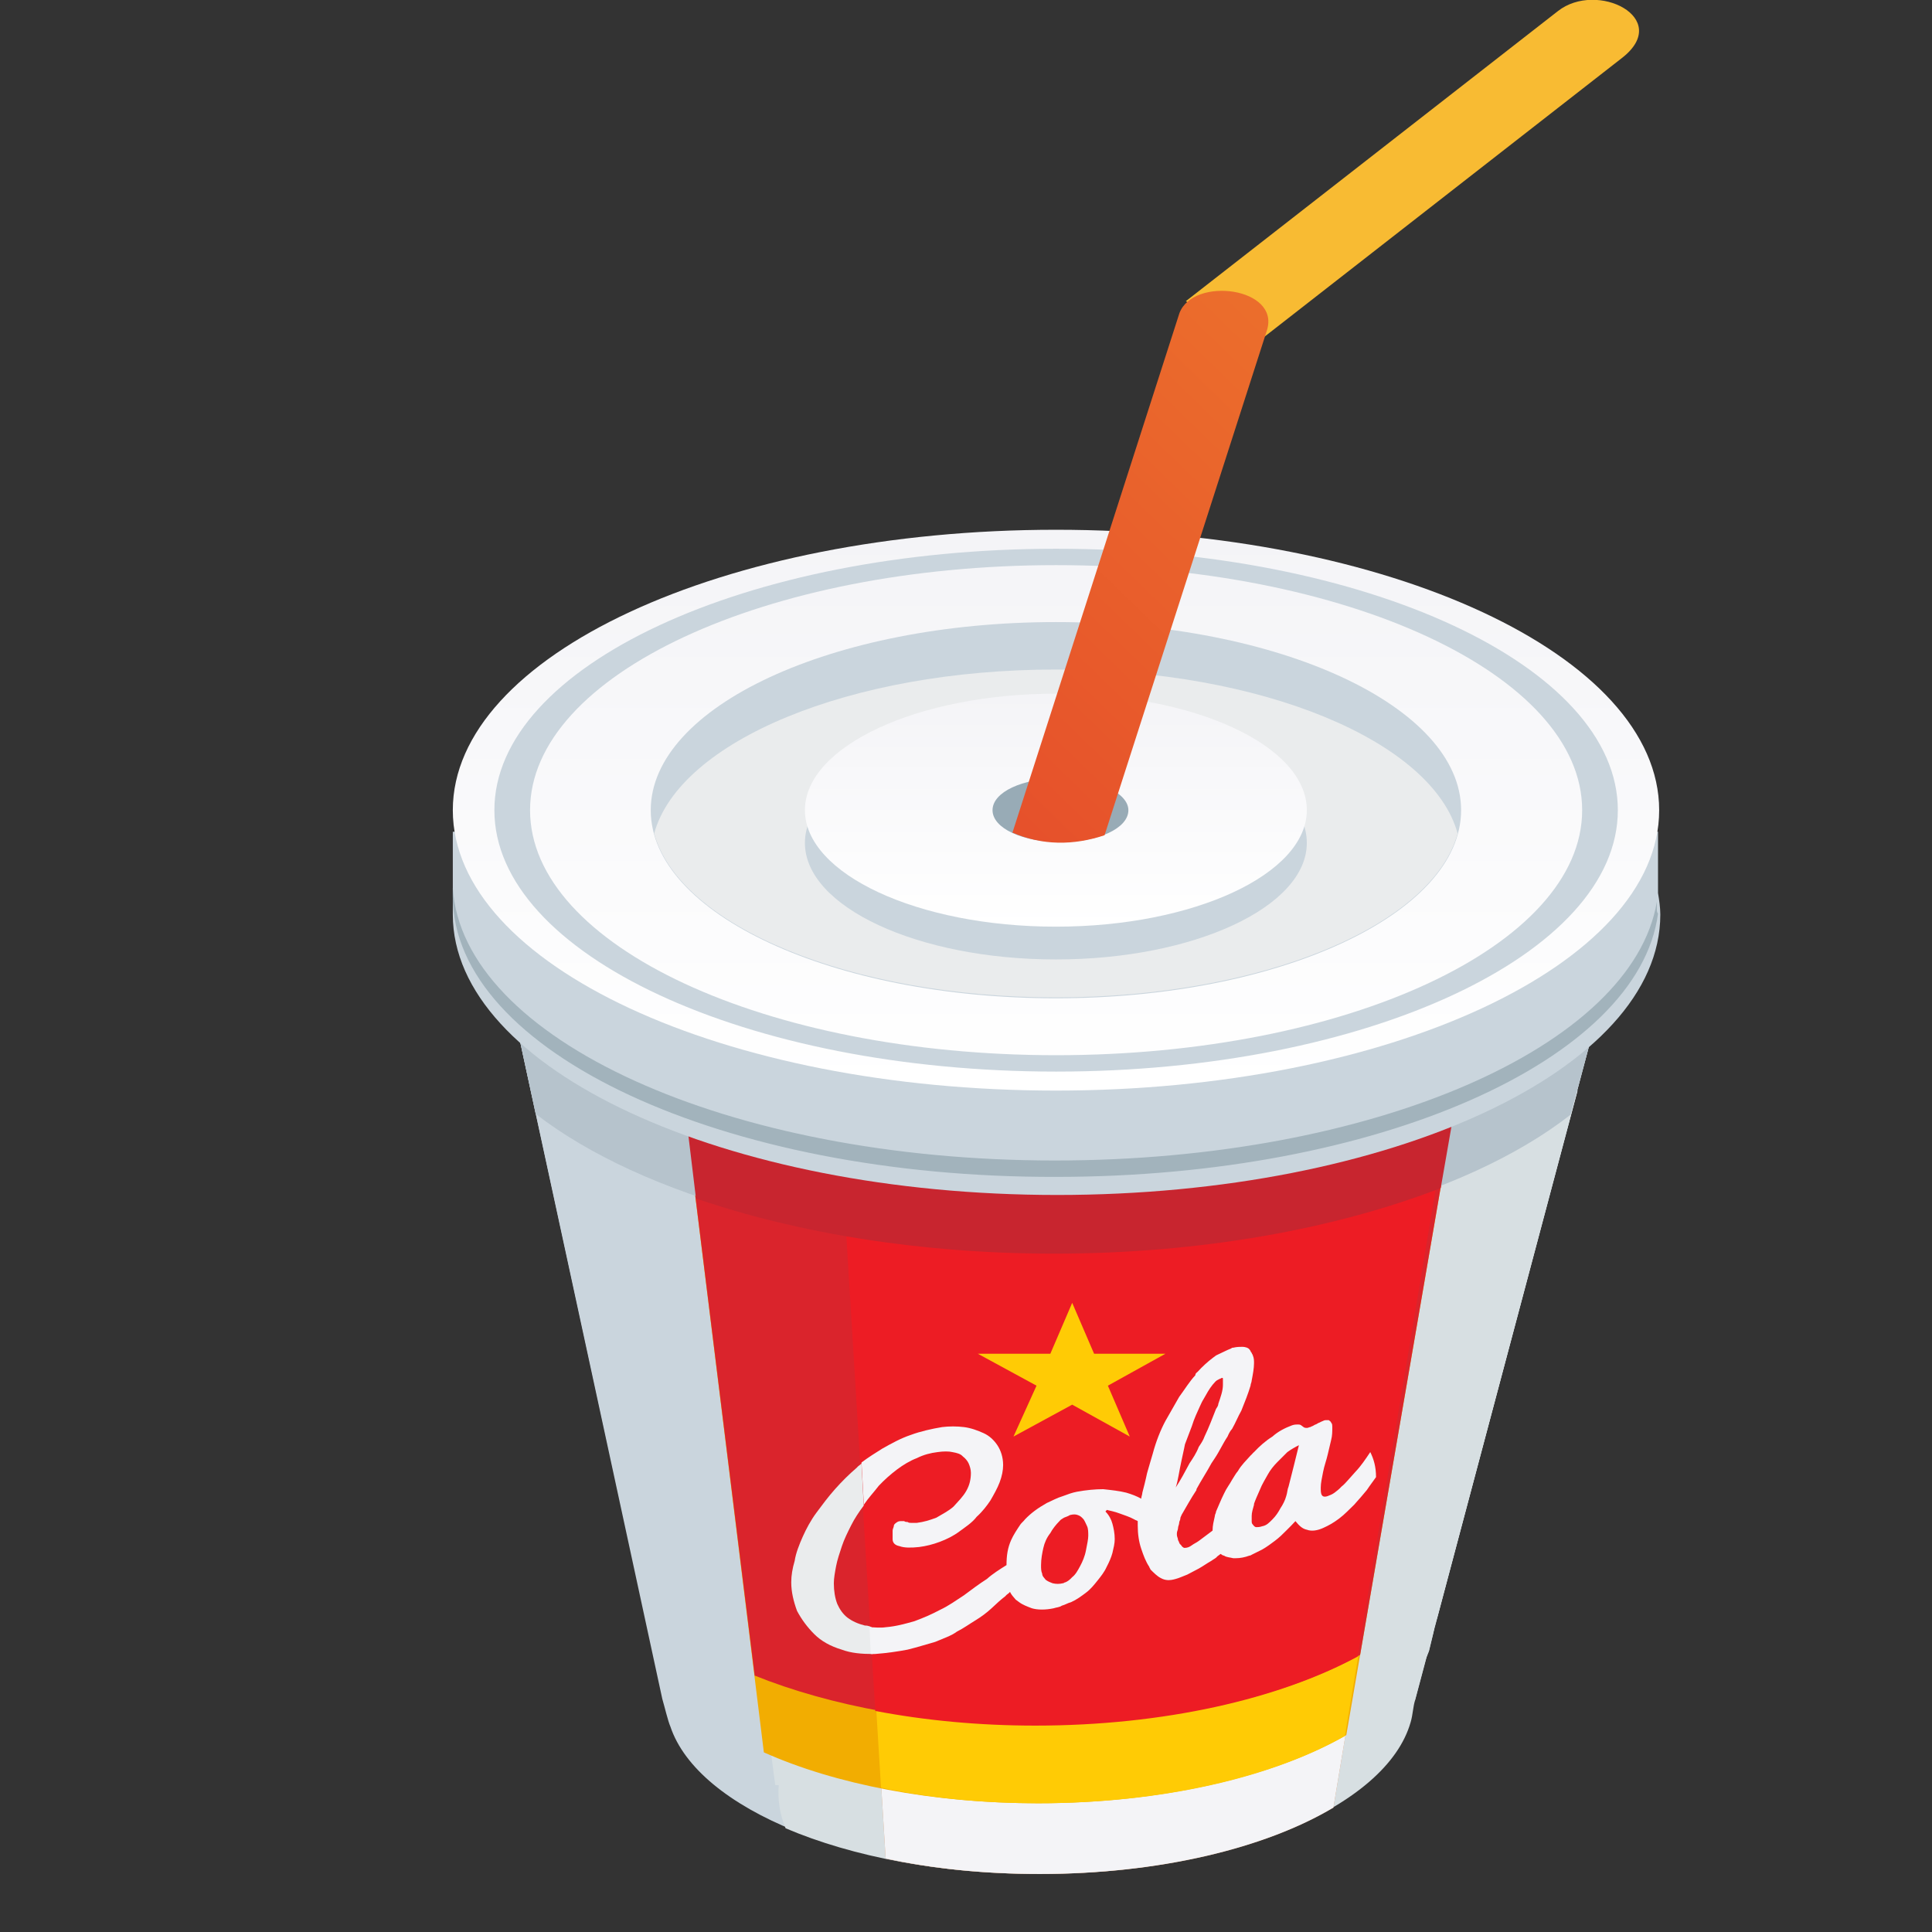 <svg width="64" height="64" viewBox="0 0 64 64" fill="none" xmlns="http://www.w3.org/2000/svg" xmlns:xlink="http://www.w3.org/1999/xlink">
	<rect x="0" y="0" width="64" height="64" fill="#333333" stroke="none"/>
	<desc>
			Created with Pixso.
	</desc>
	<g clip-path="url(#clip2_2399)">
		<path d="M17.172 34.24L52.749 34.24L46.877 56.305L46.762 56.305C46.762 59.478 41.233 62.05 34.408 62.05C28.23 62.05 23.121 59.935 22.206 57.191C22.129 57.02 22.015 56.534 21.939 56.277L17.172 34.24Z" fill-rule="evenodd" fill="#CAD5DD"/>
		<path d="M17.172 34.24L52.749 34.24L47.601 53.618L47.525 53.618C47.525 53.761 47.525 53.904 47.487 54.076L47.334 54.705C46.267 57.563 40.852 59.764 34.408 59.764C28.345 59.764 23.273 57.849 21.748 55.276L17.172 34.24Z" fill-rule="evenodd" fill="#CAD5DD"/>
		<path d="M52.259 36.127L46.882 56.305C46.806 56.534 46.806 56.791 46.73 57.048C45.929 59.878 40.705 62.078 34.413 62.078C31.172 62.078 28.236 61.507 26.024 60.564C25.834 60.106 25.757 59.62 25.796 59.135L25.681 59.135L22.669 36.127L52.259 36.127L52.259 36.127Z" fill-rule="evenodd" fill="#D7DFE2"/>
		<path d="M52.258 36.127L47.606 53.618L47.491 54.047L47.339 54.676C46.233 57.534 40.856 59.706 34.412 59.706C31.018 59.706 27.93 59.106 25.604 58.134L22.744 36.127L52.258 36.127Z" fill-rule="evenodd" fill="#D7DFE2"/>
		<path d="M48.137 36.127L44.171 59.878C41.921 61.221 38.413 62.078 34.447 62.078C32.617 62.078 30.901 61.907 29.338 61.564L27.812 36.641L33.647 36.155L48.137 36.155L48.137 36.127Z" fill-rule="evenodd" fill="#CD8C5D"/>
		<path d="M48.137 36.127L44.171 59.878C41.921 61.221 38.413 62.078 34.447 62.078C32.617 62.078 30.901 61.907 29.338 61.564L27.812 36.641L33.647 36.155L48.137 36.155L48.137 36.127Z" fill-rule="evenodd" fill="#F4F4F7"/>
		<path d="M48.137 36.127L44.552 57.505C42.15 58.877 38.489 59.735 34.409 59.735C32.541 59.735 30.787 59.563 29.185 59.22L27.812 36.613L33.647 36.127L48.137 36.127L48.137 36.127Z" fill-rule="evenodd" fill="#EAECED"/>
		<path d="M48.602 34.24L44.598 57.477C42.196 58.849 38.497 59.735 34.379 59.735C30.871 59.735 27.668 59.106 25.304 58.049L22.368 34.24L48.602 34.24Z" fill-rule="evenodd" fill="#F2AD01"/>
		<path d="M44.552 57.505C42.15 58.877 38.489 59.735 34.409 59.735C32.541 59.735 30.787 59.563 29.185 59.22L27.812 36.613L33.647 36.127L48.137 36.127L44.552 57.505Z" fill-rule="evenodd" fill="#FFCB05"/>
		<path d="M48.602 34.24L45.056 54.819C42.463 56.248 38.612 57.134 34.303 57.134C30.756 57.134 27.477 56.505 24.999 55.505L22.368 34.24L48.602 34.24L48.602 34.24Z" fill-rule="evenodd" fill="#DA242C"/>
		<path d="M44.972 54.876C42.379 56.276 38.566 57.163 34.295 57.163C32.426 57.163 30.634 56.991 28.995 56.677L27.774 36.641L33.609 36.155L48.099 36.155L44.972 54.876Z" fill-rule="evenodd" fill="#ED1C24"/>
		<path d="M35.518 43.158L36.243 44.844L38.607 44.844L36.7 45.902L37.425 47.588L35.518 46.531L33.573 47.588L34.336 45.902L32.391 44.844L34.794 44.844L35.518 43.158Z" fill-rule="evenodd" fill="#FFCB05"/>
		<path d="M28.651 53.848C28.423 53.791 28.232 53.705 28.079 53.59C27.927 53.476 27.812 53.305 27.736 53.133C27.66 52.933 27.622 52.704 27.622 52.447C27.622 52.276 27.66 52.075 27.698 51.875C27.736 51.675 27.812 51.447 27.889 51.218C27.965 50.989 28.079 50.761 28.194 50.532C28.308 50.303 28.461 50.075 28.613 49.874L28.537 48.474C28.499 48.531 28.423 48.56 28.384 48.617C28.117 48.846 27.889 49.074 27.66 49.331C27.431 49.589 27.241 49.846 27.05 50.103C26.859 50.36 26.707 50.646 26.592 50.904C26.478 51.161 26.363 51.447 26.325 51.704C26.249 51.961 26.211 52.19 26.211 52.419C26.211 52.733 26.287 53.047 26.402 53.362C26.554 53.648 26.745 53.905 26.974 54.133C27.202 54.362 27.507 54.534 27.889 54.648C28.194 54.762 28.537 54.791 28.918 54.791L28.88 53.905C28.766 53.848 28.689 53.848 28.651 53.848Z" fill-rule="evenodd" fill="#EAECED"/>
		<path d="M29.721 48.674C29.912 48.532 30.141 48.389 30.37 48.303C30.599 48.188 30.827 48.131 31.056 48.103C31.247 48.074 31.437 48.074 31.552 48.103C31.704 48.131 31.819 48.16 31.895 48.246C31.971 48.303 32.047 48.389 32.086 48.474C32.124 48.56 32.162 48.674 32.162 48.789C32.162 48.989 32.124 49.189 32.009 49.389C31.895 49.589 31.742 49.732 31.59 49.904C31.437 50.046 31.209 50.161 31.018 50.275C30.789 50.361 30.599 50.418 30.37 50.447C30.294 50.447 30.217 50.447 30.179 50.447C30.141 50.447 30.103 50.447 30.065 50.418C30.027 50.418 29.988 50.418 29.95 50.389C29.912 50.389 29.874 50.389 29.836 50.389C29.76 50.389 29.721 50.418 29.683 50.447C29.645 50.475 29.607 50.504 29.607 50.561C29.607 50.59 29.569 50.647 29.569 50.704C29.569 50.761 29.569 50.79 29.569 50.847C29.569 50.875 29.569 50.904 29.569 50.932C29.569 50.961 29.569 50.99 29.569 50.99C29.569 51.104 29.645 51.19 29.798 51.218C29.95 51.276 30.179 51.276 30.446 51.247C30.675 51.218 30.904 51.161 31.132 51.075C31.361 50.99 31.59 50.875 31.781 50.732C31.971 50.59 32.2 50.447 32.353 50.246C32.543 50.075 32.696 49.875 32.81 49.703C32.925 49.503 33.039 49.303 33.115 49.103C33.191 48.903 33.23 48.703 33.23 48.532C33.23 48.274 33.153 48.045 33.039 47.874C32.925 47.703 32.772 47.56 32.581 47.474C32.391 47.388 32.162 47.302 31.933 47.274C31.704 47.245 31.437 47.245 31.209 47.274C30.865 47.331 30.484 47.417 30.179 47.531C29.836 47.645 29.531 47.817 29.226 47.988C28.997 48.131 28.768 48.274 28.539 48.446L28.616 49.846C28.768 49.618 28.959 49.418 29.111 49.218C29.302 49.017 29.493 48.846 29.721 48.674Z" fill-rule="evenodd" fill="#F4F4F7"/>
		<path d="M45.392 48.102C45.239 48.331 45.087 48.56 44.896 48.76C44.82 48.845 44.744 48.931 44.667 49.017C44.591 49.103 44.515 49.188 44.439 49.245C44.362 49.331 44.286 49.388 44.21 49.446C44.134 49.503 44.057 49.531 43.981 49.56C43.905 49.589 43.829 49.589 43.79 49.531C43.752 49.474 43.752 49.388 43.752 49.274C43.752 49.131 43.79 48.96 43.829 48.76C43.867 48.56 43.943 48.359 43.981 48.188C44.019 48.017 44.057 47.874 44.096 47.702C44.134 47.559 44.134 47.416 44.134 47.302C44.134 47.216 44.134 47.159 44.096 47.13C44.096 47.102 44.057 47.073 44.019 47.045C43.981 47.045 43.943 47.045 43.905 47.045C43.867 47.045 43.829 47.073 43.752 47.102C43.714 47.13 43.676 47.13 43.638 47.159C43.6 47.188 43.562 47.188 43.523 47.216C43.485 47.245 43.447 47.245 43.409 47.273C43.371 47.273 43.333 47.302 43.295 47.302C43.257 47.302 43.218 47.302 43.18 47.273C43.142 47.245 43.142 47.245 43.104 47.216C43.066 47.188 43.028 47.188 42.99 47.188C42.952 47.188 42.875 47.188 42.799 47.216C42.57 47.302 42.341 47.416 42.151 47.588C41.922 47.731 41.731 47.902 41.541 48.102C41.502 48.131 41.464 48.188 41.426 48.217C41.274 48.388 41.121 48.531 41.007 48.731C40.931 48.817 40.892 48.903 40.816 49.017C40.74 49.16 40.626 49.303 40.549 49.474C40.435 49.703 40.359 49.903 40.282 50.074C40.282 50.132 40.244 50.16 40.244 50.217C40.206 50.389 40.168 50.532 40.168 50.703C40.13 50.732 40.053 50.789 40.015 50.818C39.901 50.903 39.825 50.96 39.748 51.018L39.71 51.046C39.634 51.103 39.558 51.132 39.481 51.189C39.405 51.246 39.329 51.275 39.253 51.275C39.215 51.275 39.215 51.275 39.176 51.246C39.138 51.218 39.138 51.189 39.1 51.16C39.062 51.132 39.062 51.075 39.024 51.018C39.024 50.96 38.986 50.903 38.986 50.846C38.986 50.818 38.986 50.818 38.986 50.789C38.986 50.732 39.024 50.675 39.024 50.617C39.024 50.56 39.062 50.503 39.062 50.446C39.062 50.389 39.1 50.36 39.1 50.303C39.1 50.246 39.138 50.217 39.138 50.189C39.291 49.931 39.443 49.646 39.634 49.36L39.634 49.331C39.787 49.045 39.977 48.76 40.13 48.474L40.244 48.302C40.397 48.074 40.511 47.816 40.664 47.588C40.702 47.502 40.74 47.416 40.816 47.331C40.931 47.13 41.007 46.93 41.121 46.73C41.236 46.445 41.35 46.159 41.426 45.901C41.426 45.844 41.464 45.787 41.464 45.73C41.502 45.53 41.541 45.33 41.541 45.158C41.541 45.073 41.541 44.987 41.502 44.901C41.502 44.873 41.464 44.844 41.464 44.815C41.426 44.787 41.426 44.73 41.388 44.701C41.35 44.644 41.236 44.615 41.159 44.615C41.083 44.615 40.969 44.615 40.854 44.644C40.816 44.644 40.816 44.644 40.778 44.672C40.626 44.73 40.473 44.815 40.282 44.901C40.244 44.93 40.206 44.958 40.168 44.987C40.015 45.101 39.825 45.273 39.672 45.444C39.634 45.473 39.596 45.501 39.596 45.559C39.405 45.759 39.253 46.016 39.062 46.273C38.91 46.53 38.757 46.816 38.605 47.073C38.452 47.359 38.299 47.731 38.185 48.159L38.109 48.417C38.032 48.674 37.994 48.817 37.994 48.817C37.994 48.817 37.956 49.017 37.842 49.446C37.842 49.503 37.804 49.589 37.804 49.646C37.651 49.56 37.499 49.503 37.308 49.446C37.079 49.388 36.812 49.36 36.545 49.331C36.279 49.331 35.973 49.36 35.668 49.417C35.516 49.446 35.363 49.503 35.211 49.56C35.02 49.617 34.868 49.703 34.677 49.789C34.372 49.96 34.143 50.132 33.953 50.332C33.914 50.389 33.838 50.446 33.8 50.503C33.685 50.675 33.571 50.846 33.495 51.018C33.38 51.275 33.342 51.532 33.342 51.846C33.114 51.989 32.885 52.132 32.694 52.304C32.427 52.475 32.198 52.647 31.931 52.847C31.665 53.018 31.436 53.19 31.131 53.333C30.864 53.476 30.597 53.59 30.292 53.704C29.987 53.79 29.682 53.876 29.338 53.904C29.148 53.933 28.957 53.904 28.805 53.904L28.843 54.79C28.881 54.79 28.957 54.79 28.995 54.79C29.377 54.762 29.758 54.705 30.063 54.647C30.406 54.562 30.673 54.476 30.978 54.39C31.245 54.276 31.512 54.19 31.703 54.047C31.931 53.933 32.122 53.79 32.313 53.676C32.503 53.561 32.694 53.418 32.847 53.276C32.999 53.133 33.152 52.99 33.304 52.875C33.342 52.818 33.419 52.79 33.457 52.732C33.495 52.818 33.571 52.904 33.647 52.99C33.685 53.018 33.724 53.047 33.762 53.075C33.876 53.161 34.029 53.218 34.181 53.276C34.372 53.333 34.639 53.333 34.906 53.276C34.982 53.247 35.096 53.247 35.173 53.19C35.287 53.161 35.363 53.104 35.478 53.075C35.668 52.99 35.821 52.875 35.973 52.761C36.126 52.647 36.24 52.504 36.355 52.361C36.469 52.218 36.584 52.075 36.66 51.904C36.736 51.761 36.812 51.589 36.85 51.446C36.889 51.275 36.927 51.132 36.927 50.989C36.927 50.789 36.889 50.617 36.85 50.474C36.812 50.332 36.736 50.189 36.622 50.074C36.622 50.046 36.66 50.046 36.66 50.017C36.774 50.046 36.927 50.074 37.079 50.132C37.232 50.189 37.422 50.246 37.575 50.332C37.613 50.36 37.651 50.36 37.689 50.389C37.689 50.446 37.689 50.503 37.689 50.532C37.689 50.818 37.727 51.075 37.804 51.303C37.88 51.532 37.956 51.732 38.071 51.904C38.071 51.932 38.109 51.961 38.109 51.989C38.223 52.104 38.338 52.218 38.452 52.275C38.605 52.361 38.757 52.361 38.948 52.304C39.062 52.275 39.176 52.218 39.329 52.161C39.443 52.104 39.596 52.018 39.71 51.961C39.863 51.875 39.977 51.789 40.13 51.703C40.206 51.646 40.282 51.618 40.32 51.561C40.359 51.532 40.397 51.503 40.435 51.475C40.473 51.503 40.511 51.532 40.549 51.532C40.626 51.589 40.74 51.589 40.854 51.618C40.892 51.618 40.892 51.618 40.931 51.618C41.083 51.618 41.236 51.589 41.388 51.532C41.426 51.532 41.464 51.503 41.464 51.503C41.579 51.446 41.693 51.389 41.808 51.332C41.96 51.246 42.113 51.132 42.227 51.046C42.38 50.932 42.494 50.818 42.608 50.703C42.723 50.589 42.837 50.474 42.913 50.389C43.028 50.532 43.142 50.646 43.295 50.675C43.447 50.732 43.638 50.703 43.829 50.617C44.019 50.532 44.172 50.446 44.362 50.303C44.553 50.16 44.706 49.989 44.858 49.846C45.011 49.674 45.163 49.503 45.278 49.36C45.392 49.188 45.506 49.045 45.583 48.931C45.583 48.588 45.506 48.331 45.392 48.102ZM35.973 51.361C35.935 51.561 35.859 51.732 35.783 51.875C35.706 52.018 35.63 52.161 35.516 52.247C35.44 52.332 35.363 52.389 35.287 52.418C35.249 52.418 35.249 52.447 35.211 52.447C35.096 52.475 34.982 52.475 34.868 52.447C34.791 52.418 34.715 52.389 34.639 52.332C34.601 52.275 34.524 52.218 34.524 52.132C34.486 52.047 34.486 51.961 34.486 51.846C34.486 51.646 34.524 51.446 34.563 51.275C34.601 51.103 34.677 50.932 34.791 50.789C34.868 50.646 34.982 50.503 35.096 50.389C35.135 50.332 35.211 50.303 35.249 50.274C35.325 50.246 35.401 50.217 35.44 50.189C35.554 50.16 35.63 50.16 35.706 50.189C35.783 50.217 35.821 50.246 35.897 50.332C35.935 50.389 35.973 50.474 36.012 50.56C36.05 50.646 36.05 50.76 36.05 50.875C36.05 50.989 36.012 51.16 35.973 51.361ZM39.138 48.388C39.215 48.045 39.253 47.845 39.253 47.845C39.253 47.845 39.329 47.645 39.481 47.245C39.558 46.988 39.672 46.759 39.748 46.587C39.787 46.502 39.825 46.416 39.863 46.359C39.977 46.159 40.053 46.016 40.168 45.873C40.244 45.787 40.282 45.73 40.359 45.701C40.397 45.673 40.435 45.673 40.473 45.644C40.511 45.644 40.511 45.644 40.511 45.701C40.511 45.759 40.511 45.816 40.511 45.873C40.511 46.073 40.435 46.273 40.359 46.502C40.359 46.559 40.32 46.616 40.282 46.673C40.168 46.959 40.053 47.273 39.901 47.588C39.863 47.702 39.787 47.816 39.71 47.931C39.634 48.131 39.52 48.302 39.405 48.474C39.253 48.76 39.1 49.045 38.948 49.274C39.024 49.045 39.062 48.731 39.138 48.388ZM42.685 49.245C42.646 49.331 42.646 49.446 42.608 49.56C42.57 49.703 42.494 49.846 42.418 49.96C42.341 50.103 42.265 50.217 42.151 50.332C42.036 50.446 41.96 50.532 41.808 50.56C41.731 50.589 41.655 50.589 41.617 50.589C41.579 50.589 41.541 50.56 41.502 50.503C41.464 50.474 41.464 50.417 41.464 50.389C41.464 50.332 41.464 50.274 41.464 50.217C41.464 50.103 41.502 49.989 41.541 49.846L41.541 49.817C41.579 49.703 41.655 49.531 41.731 49.36C41.808 49.16 41.922 48.988 41.998 48.845C42.075 48.703 42.189 48.56 42.303 48.445C42.418 48.331 42.532 48.217 42.646 48.102C42.761 48.017 42.913 47.931 43.028 47.874C42.913 48.359 42.799 48.788 42.685 49.245Z" fill-rule="evenodd" fill="#F4F4F7"/>
		<path d="M17.172 34.24L52.749 34.24L52.025 36.927C48.554 39.643 42.187 41.444 34.942 41.444C27.62 41.444 21.252 39.614 17.744 36.899L17.172 34.24Z" fill-rule="evenodd" fill="#B6C3CC"/>
		<path d="M48.603 34.326L47.726 39.357C44.256 40.7 39.795 41.529 34.914 41.529C30.491 41.529 26.372 40.843 23.055 39.7L22.407 34.326L48.603 34.326L48.603 34.326Z" fill-rule="evenodd" fill="#C8252F"/>
		<path d="M53.737 1.915C55.415 0.6 52.898 -0.657 51.602 0.372L39.285 9.975L41.421 11.518L53.737 1.915Z" fill-rule="evenodd" fill="#F8BB33"/>
		<path d="M34.981 21.007C43.942 21.007 51.568 23.78 54.085 27.552L54.924 27.552L54.924 29.582C54.962 29.81 55 30.067 55 30.296C55 35.441 46.039 39.585 35.019 39.585C23.999 39.585 15 35.412 15 30.296L15 27.552L15.877 27.552C18.394 23.751 25.982 21.007 34.981 21.007Z" fill-rule="evenodd" fill="#CAD5DD"/>
		<path d="M54.886 29.867L54.886 30.125C54.886 30.182 54.886 30.21 54.924 30.268C54.276 35.127 45.62 38.986 34.981 38.986C23.961 39.014 15 34.841 15 29.696C15 29.61 15 29.496 15 29.41C15.305 34.412 24.113 38.443 34.943 38.443C45.467 38.443 54.085 34.67 54.886 29.867Z" fill-rule="evenodd" fill="#A2B3BC"/>
		<path d="M34.981 36.127C45.963 36.127 54.962 31.954 54.962 26.838C54.962 21.722 46.001 17.549 34.981 17.549C23.961 17.549 15 21.722 15 26.838C15 31.954 23.961 36.127 34.981 36.127Z" fill-rule="evenodd" fill="url(#paint_linear_2_2422_0)"/>
		<path d="M34.985 18.178C45.242 18.178 53.593 22.065 53.593 26.838C53.593 31.611 45.242 35.498 34.985 35.498L34.985 34.955C44.594 34.955 52.411 31.325 52.411 26.838C52.411 22.351 44.594 18.721 34.985 18.721L34.985 18.178L34.985 18.178ZM34.985 35.498C24.727 35.498 16.377 31.611 16.377 26.838C16.377 22.065 24.727 18.178 34.985 18.178L34.985 18.721C25.376 18.721 17.559 22.351 17.559 26.838C17.559 31.325 25.376 34.955 34.985 34.955L34.985 35.498Z" fill-rule="evenodd" fill="#CAD5DD"/>
		<path d="M34.979 33.069C42.377 33.069 48.401 30.267 48.401 26.838C48.401 23.408 42.377 20.607 34.979 20.607C27.581 20.607 21.557 23.408 21.557 26.838C21.557 30.267 27.581 33.069 34.979 33.069Z" fill-rule="evenodd" fill="#CAD5DD"/>
		<path d="M34.978 22.179C41.804 22.179 47.447 24.551 48.286 27.61C47.447 30.668 41.804 33.04 34.978 33.04C28.152 33.04 22.509 30.668 21.67 27.61C22.509 24.551 28.152 22.179 34.978 22.179Z" fill-rule="evenodd" fill="#EAECED"/>
		<path d="M34.977 31.783C39.553 31.783 43.29 30.04 43.29 27.924C43.29 25.78 39.553 24.065 34.977 24.065C30.401 24.065 26.664 25.809 26.664 27.924C26.664 30.04 30.401 31.783 34.977 31.783Z" fill-rule="evenodd" fill="#CAD5DD"/>
		<path d="M34.977 30.697C39.553 30.697 43.29 28.953 43.29 26.838C43.29 24.694 39.553 22.979 34.977 22.979C30.401 22.979 26.664 24.723 26.664 26.838C26.664 28.953 30.401 30.697 34.977 30.697Z" fill-rule="evenodd" fill="url(#paint_linear_2_2427_0)"/>
		<path d="M35.129 27.895C36.387 27.895 37.379 27.438 37.379 26.838C37.379 26.266 36.349 25.78 35.129 25.78C33.871 25.78 32.879 26.238 32.879 26.838C32.879 27.438 33.871 27.895 35.129 27.895Z" fill-rule="evenodd" fill="#98ABB6"/>
		<path d="M41.967 10.948C42.424 9.518 39.526 9.147 39.069 10.376L33.539 27.582C34.531 28.011 35.56 28.011 36.59 27.668L41.967 10.948Z" fill-rule="evenodd" fill="url(#paint_linear_2_2429_0)"/>
	</g>
	<defs>
		<clipPath id="clip2_2399">
			<rect width="64" height="64" fill="white"/>
		</clipPath>
		<linearGradient id="paint_linear_2_2422_0" x1="34.97" y1="17.539" x2="34.97" y2="36.129" gradientUnits="userSpaceOnUse">
			<stop stop-color="#F4F4F7"/>
			<stop offset="1" stop-color="#FFFFFF"/>
		</linearGradient>
		<linearGradient id="paint_linear_2_2427_0" x1="34.966" y1="22.964" x2="34.966" y2="30.706" gradientUnits="userSpaceOnUse">
			<stop stop-color="#F4F4F7"/>
			<stop offset="1" stop-color="#FFFFFF"/>
		</linearGradient>
		<linearGradient id="paint_linear_2_2429_0" x1="57.432" y1="-1.273" x2="16.897" y2="40.546" gradientUnits="userSpaceOnUse">
			<stop stop-color="#F18C2C"/>
			<stop offset="1" stop-color="#E02F2B"/>
		</linearGradient>
	</defs>
</svg>
